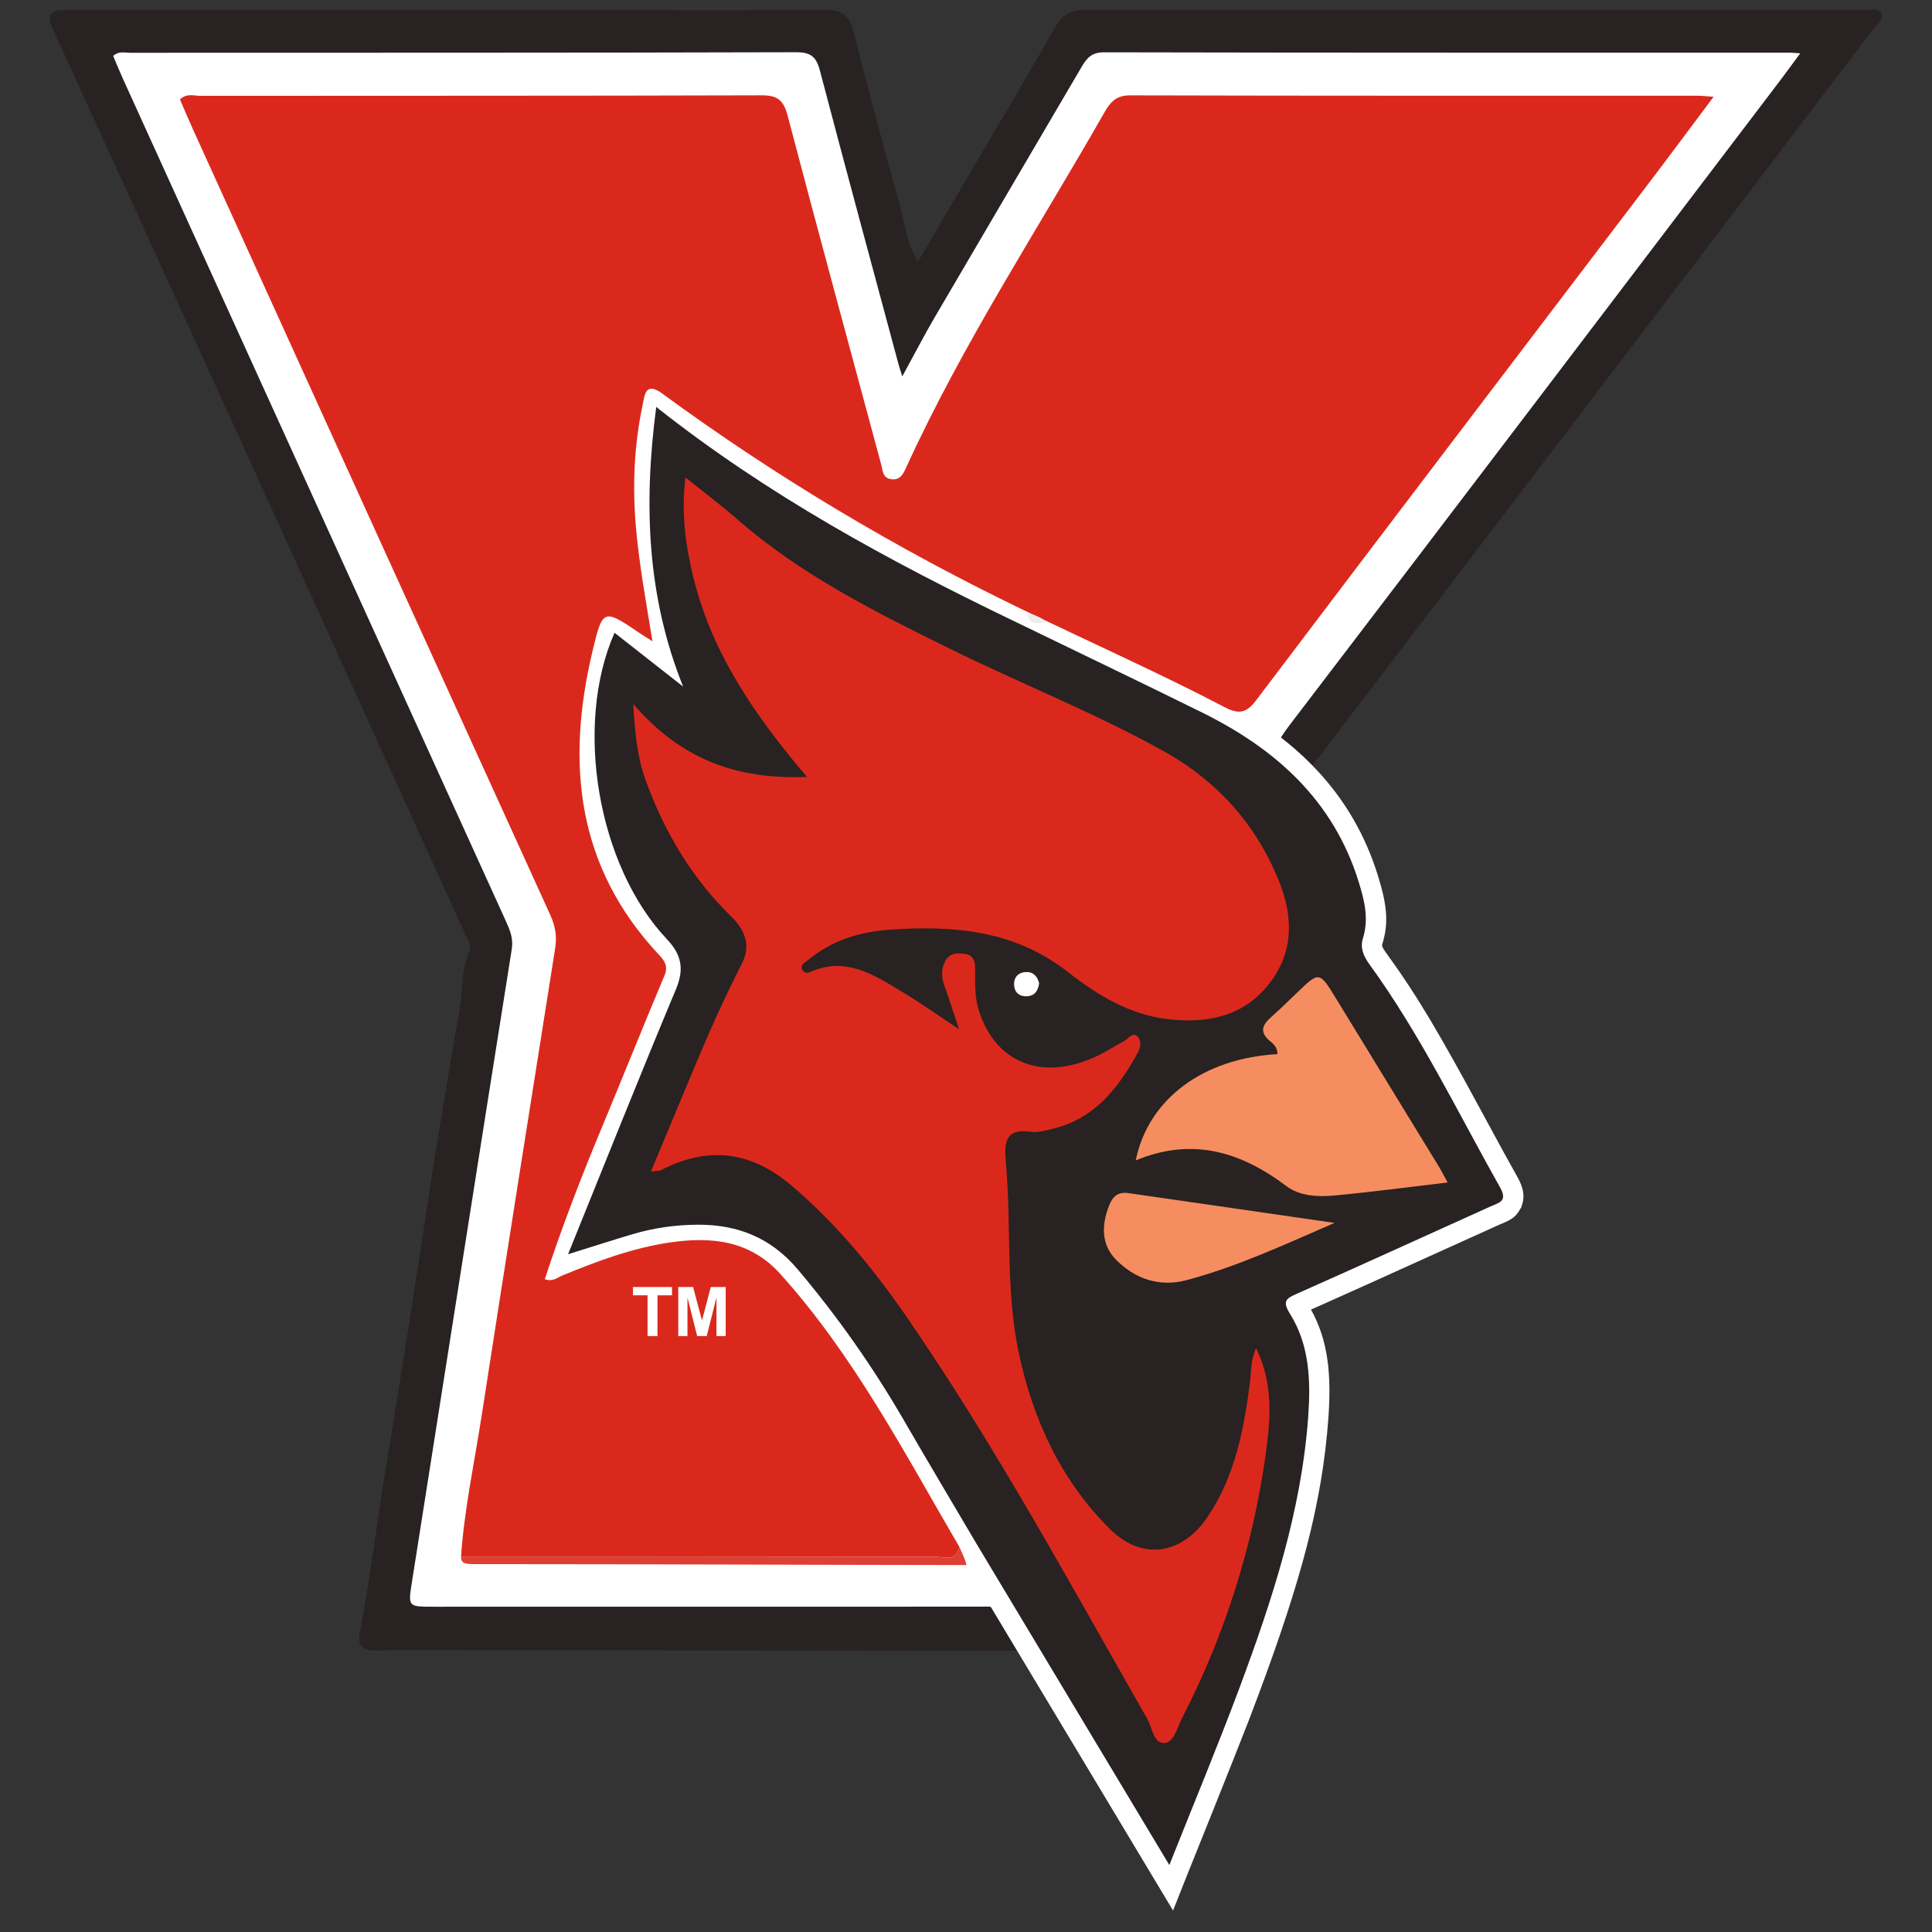 <?xml version="1.0" encoding="UTF-8"?>
<svg width="200px" height="200px" viewBox="0 0 200 200" version="1.1" xmlns="http://www.w3.org/2000/svg" xmlns:xlink="http://www.w3.org/1999/xlink">
    <rect x="0" y="0" width="200" height="200" fill="#333333" stroke="none"/>
    <!-- Generator: Sketch 51.3 (57544) - http://www.bohemiancoding.com/sketch -->
    <title>york-ny</title>
    <desc>Created with Sketch.</desc>
    <defs></defs>
    <g id="york-ny" stroke="none" stroke-width="1" fill="none" fill-rule="evenodd">
        <g id="york-ny_BGL">
            <g id="Group-95" transform="translate(5, 0)">
                <g id="Group-94" transform="translate(0, 0.222)">
                    <path d="M43.293,170.603 C40.188,170.6 37.081,170.544 33.978,170.637 C32.475,170.682 31.983,170.19 32.263,168.711 C33.355,162.923 34.066,157.073 35.021,151.267 C36.526,142.122 37.98,132.973 39.353,123.807 C40.334,117.254 41.493,110.728 42.578,104.191 C42.902,102.235 42.75,100.207 43.553,98.318 C43.829,97.667 43.412,97.041 43.134,96.431 C35.516,79.696 27.916,62.954 20.295,46.22 C13.704,31.746 7.095,17.279 0.483,2.814 C-0.449,0.776 0.818,0.816 2.232,0.818 C20.715,0.831 39.199,0.827 57.681,0.827 C65.223,0.827 72.764,0.881 80.304,0.788 C81.99,0.767 82.882,1.272 83.305,2.9 C84.855,8.86 86.4,14.823 88.085,20.745 C88.644,22.707 88.771,24.819 90.027,26.87 C92.646,22.412 95.183,18.1 97.714,13.784 C99.905,10.049 102.131,6.333 104.255,2.559 C105.001,1.235 105.956,0.797 107.451,0.799 C134.288,0.833 161.125,0.816 187.963,0.832 C188.575,0.832 189.46,0.498 189.755,1.217 C190.029,1.882 189.227,2.366 188.853,2.861 C178.784,16.15 130.564,79.466 130.351,79.7 C129.904,79.171 129.408,78.296 128.896,77.899 C128.846,77.86 128.095,77.638 127.49,77.262 C124.66,75.506 127.481,76.17 128.517,74.814 C145.428,52.68 162.269,30.492 179.124,8.316 C179.822,7.398 180.498,6.463 181.36,5.297 C180.77,5.262 180.507,5.232 180.243,5.232 C156.589,5.231 132.935,5.246 109.28,5.194 C107.978,5.191 107.486,5.82 106.945,6.745 C101.909,15.349 96.841,23.934 91.81,32.541 C90.682,34.469 89.657,36.457 88.407,38.741 C88.198,38.08 88.105,37.825 88.036,37.564 C85.313,27.439 82.565,17.321 79.902,7.18 C79.527,5.753 79.047,5.181 77.422,5.186 C54.434,5.254 31.444,5.23 8.455,5.243 C7.915,5.243 7.301,5.038 6.714,5.565 C7.07,6.398 7.395,7.206 7.755,7.998 C20.949,37.029 34.144,66.059 47.348,95.085 C47.778,96.03 48.159,96.905 47.98,98.031 C44.516,119.846 41.096,141.669 37.654,163.488 C37.24,166.111 37.205,166.106 39.902,166.106 C58.752,166.104 77.602,166.1 96.452,166.1 C97.32,166.1 98.223,165.92 98.738,166.976 C99.349,168.231 100.064,169.435 100.735,170.661 C81.587,170.641 62.44,170.621 43.293,170.603 Z" id="Fill-4" fill="#282222"></path>
                    <path d="M126.491,77.915 C130.689,81.228 133.907,85.456 135.643,91.048 C136.24,92.97 136.728,94.885 136.09,96.913 C135.777,97.905 136.162,98.775 136.76,99.599 C142.034,106.855 145.909,114.929 150.291,122.707 C150.794,123.6 150.627,123.989 150.222,124.248 C151.613,124.4 152.587,124.531 152.53,124.668 C152.189,125.479 148.23,127.169 146.052,128.073 C141.004,130.169 136.095,132.48 131.1,134.646 C130.469,134.919 130.191,135.224 130.524,135.99 C133.141,142.011 132.239,148.178 131.006,154.275 C128.465,166.849 123.626,178.662 118.687,190.432 C117.982,192.112 117.349,193.822 116.619,195.678 C115.214,194.64 114.441,193.314 113.66,192.009 C109.803,185.559 105.966,179.096 102.108,172.646 C101.696,171.957 101.195,171.322 100.735,170.661 C100.064,169.435 99.349,168.231 98.738,166.976 C98.223,165.92 97.32,166.1 96.451,166.1 C77.602,166.101 58.752,166.104 39.902,166.106 C37.205,166.106 37.24,166.111 37.654,163.488 C41.096,141.669 44.516,119.847 47.98,98.031 C48.159,96.905 47.778,96.03 47.348,95.086 C34.144,66.059 20.949,37.029 7.755,7.998 C7.395,7.206 7.07,6.398 6.714,5.565 C7.301,5.038 7.915,5.243 8.455,5.243 C31.444,5.23 54.434,5.253 77.422,5.186 C79.047,5.181 79.527,5.753 79.902,7.18 C82.565,17.321 85.313,27.439 88.035,37.564 C88.105,37.825 88.198,38.08 88.407,38.741 C89.657,36.457 90.682,34.468 91.81,32.541 C96.841,23.934 101.909,15.349 106.945,6.745 C107.486,5.82 107.978,5.191 109.28,5.194 C132.935,5.246 156.589,5.23 180.243,5.232 C180.507,5.232 180.77,5.262 181.36,5.297 C180.498,6.463 179.822,7.398 179.124,8.315 C162.269,30.493 145.428,52.68 128.517,74.814 C128.069,75.401 127.227,76.62 126.491,77.915 Z" id="Fill-6" fill="#FFFFFF"></path>
                    <path d="M61.64,64.993 C59.901,57.879 59.72,50.276 60.858,41.632 L61.339,37.974 L64.233,40.263 C74.38,48.291 85.409,54.734 100.815,62.162 C102.456,62.958 103.803,63.609 106.712,65.015 C113.566,68.326 116.588,69.794 120.346,71.649 C129.225,76.033 135.029,82.007 137.643,90.428 C138.567,93.407 138.794,95.296 138.086,97.541 C138.042,97.683 138.101,97.881 138.454,98.368 C141.751,102.904 143.988,106.731 148.702,115.453 C150.394,118.582 151.155,119.974 152.116,121.68 C152.748,122.803 152.93,123.881 152.376,124.923 C151.947,125.731 151.444,126.045 150.53,126.423 C150.357,126.494 150.288,126.522 150.227,126.548 C148.544,127.307 147.228,127.903 144.35,129.207 C137.578,132.275 134.406,133.706 130.713,135.347 C132.452,138.478 132.856,141.912 132.507,146.665 C131.867,155.376 129.661,163.471 125.257,175.275 C124.932,176.145 124.595,177.036 124.24,177.957 C122.916,181.4 117.872,193.931 117.996,193.619 L116.433,197.552 L114.255,193.923 C110.411,187.519 97.082,165.315 94.42,160.88 C93.716,159.687 93.201,158.816 92.051,156.871 C89.425,152.434 88.264,150.46 86.83,147.98 C83.653,142.486 80.047,137.349 75.982,132.536 C73.72,129.856 70.931,128.639 67.268,128.653 C65.133,128.661 63.065,128.958 61.08,129.548 C60.024,129.863 59.12,130.142 57.857,130.538 C57.479,130.657 57.052,130.791 56.21,131.056 C55.51,131.276 54.974,131.443 54.428,131.614 L50.202,132.929 L51.865,128.828 C52.785,126.557 57.189,115.638 58.407,112.64 C60.129,108.399 61.606,104.807 63.043,101.377 C63.592,100.065 63.481,99.462 62.523,98.45 C54.769,90.249 52.131,74.811 56.7,64.439 L57.787,61.971 L59.908,63.635 C60.537,64.128 61.111,64.579 61.64,64.993 Z" id="Path" fill="#FFFFFF" fill-rule="nonzero"></path>
                    <path d="M44.868,146.286 C47.357,130.157 49.927,114.039 52.475,97.918 C52.666,96.713 52.485,95.633 51.967,94.498 C39.637,67.445 27.34,40.377 15.039,13.311 C14.555,12.244 14.103,11.162 13.629,10.073 C14.305,9.402 15.077,9.7 15.755,9.7 C35.119,9.681 54.484,9.707 73.849,9.646 C75.505,9.641 76.118,10.169 76.531,11.737 C79.705,23.796 82.979,35.829 86.223,47.87 C86.39,48.491 86.355,49.255 87.243,49.384 C88.204,49.522 88.517,48.808 88.826,48.13 C94.67,35.346 102.377,23.603 109.319,11.432 C109.937,10.349 110.533,9.646 111.992,9.65 C131.579,9.703 151.165,9.684 170.752,9.687 C171.17,9.687 171.59,9.742 172.389,9.797 C170.084,12.873 167.997,15.693 165.874,18.486 C152.259,36.405 138.618,54.304 125.047,72.257 C123.955,73.703 123.164,73.719 121.646,72.92 C115.714,69.797 107.656,66.166 100.881,62.896 C87.758,56.563 75.294,49.125 63.54,40.509 C61.804,39.238 61.734,40.706 61.524,41.702 C60.633,45.924 60.455,50.185 60.843,54.489 C61.185,58.282 61.868,62.031 62.543,66.166 C61.87,65.737 61.569,65.556 61.279,65.359 C57.46,62.763 57.39,62.746 56.327,67.228 C53.586,78.782 54.679,89.522 63.218,98.616 C63.774,99.209 64.203,99.785 63.787,100.771 C61.578,106.003 59.475,111.28 57.292,116.523 C55.146,121.678 53.137,126.879 51.399,132.202 C52.228,132.502 52.698,132.026 53.208,131.817 C56.834,130.326 60.501,128.955 64.402,128.389 C68.67,127.772 72.658,128.189 75.785,131.664 C83.4,140.13 88.62,150.161 94.301,159.893 C94.009,161.493 92.727,160.939 91.818,160.94 C75.454,160.969 59.09,160.959 42.726,160.957 C43.057,156.012 44.115,151.17 44.868,146.286 Z" id="Fill-28" fill="#DA291C"></path>
                    <path d="M99.901,64.045 C106.409,67.203 112.934,70.324 119.419,73.527 C127.047,77.293 133.028,82.621 135.643,91.048 C136.239,92.97 136.728,94.885 136.089,96.913 C135.777,97.905 136.162,98.775 136.76,99.599 C142.034,106.855 145.909,114.929 150.291,122.708 C151.104,124.149 150.167,124.278 149.301,124.668 C142.641,127.675 135.994,130.713 129.315,133.677 C128.179,134.18 127.688,134.423 128.54,135.784 C130.588,139.057 130.692,142.79 130.419,146.512 C129.702,156.271 126.682,165.465 123.296,174.543 C121.059,180.537 118.593,186.445 116.05,192.846 C109.255,181.525 102.707,170.618 96.159,159.708 C93.651,155.451 91.116,151.209 88.643,146.932 C85.418,141.356 81.744,136.114 77.582,131.185 C74.828,127.923 71.389,126.544 67.26,126.559 C64.961,126.568 62.692,126.884 60.483,127.541 C58.409,128.158 56.348,128.823 53.805,129.615 C57.628,120.184 61.219,111.151 64.974,102.186 C65.853,100.087 65.554,98.607 64.045,97.011 C56.866,89.419 54.388,74.88 58.616,65.283 C60.994,67.148 63.355,69 65.715,70.851 C61.986,61.554 61.602,52.021 62.934,41.905 C74.542,51.089 87.053,57.851 99.901,64.045" id="Fill-32" fill="#282222"></path>
                    <path d="M95.029,161.792 C78.295,161.774 61.573,161.696 44.828,161.696 C43.372,161.696 42.726,161.774 42.726,160.958 C59.09,160.959 75.454,160.968 91.818,160.94 C92.727,160.939 94.008,161.493 94.301,159.893 C94.482,160.308 95.029,161.403 95.029,161.792 Z" id="Fill-36" fill="#DD3F34"></path>
                    <path d="M101.383,63.321 C102.204,63.379 102.863,63.794 103.495,64.271 C102.746,64.054 101.561,64.808 101.383,63.321" id="Fill-38" fill="#ECECEC"></path>
                    <path d="M66.805,59.652 C65.991,56.359 65.502,53.002 65.952,49.199 C67.873,50.742 69.664,52.08 71.341,53.548 C77.873,59.265 85.538,63.093 93.242,66.892 C100.604,70.522 108.262,73.539 115.444,77.529 C121.02,80.627 125.099,85.175 127.45,91.123 C128.873,94.722 128.931,98.337 126.406,101.581 C123.785,104.95 120.181,105.714 116.151,105.31 C112.041,104.899 108.649,102.827 105.55,100.399 C100.103,96.132 93.912,95.577 87.378,95.997 C84.116,96.207 81.163,97.056 78.64,99.176 C78.348,99.423 77.779,99.624 78.073,100.186 C78.287,100.595 78.66,100.493 79.027,100.337 C82.599,98.82 85.449,100.689 88.294,102.391 C90.164,103.51 91.943,104.78 94.282,106.326 C93.663,104.474 93.263,103.183 92.795,101.917 C92.47,101.039 92.397,100.191 92.812,99.342 C93.249,98.444 94.037,98.387 94.892,98.529 C95.696,98.663 95.942,99.161 95.946,99.943 C95.953,101.413 95.866,102.895 96.315,104.336 C97.993,109.723 102.709,111.718 108.313,109.218 C109.382,108.741 110.371,108.089 111.4,107.525 C111.825,107.293 112.215,106.604 112.716,107.031 C113.191,107.436 113.073,108.232 112.812,108.707 C110.791,112.386 108.324,115.609 103.929,116.636 C103.214,116.803 102.445,117.047 101.749,116.942 C99.005,116.528 98.95,118.132 99.128,120.123 C99.713,126.655 99.088,133.271 100.447,139.75 C101.912,146.73 104.827,153.028 109.918,158.081 C113.246,161.384 117.394,160.711 120.024,156.789 C122.855,152.57 123.776,147.74 124.401,142.828 C124.54,141.738 124.447,140.615 125.029,139.34 C126.907,143.135 126.496,147.027 125.973,150.681 C124.62,160.114 121.736,169.138 117.362,177.643 C116.87,178.6 116.545,180.148 115.546,180.207 C114.398,180.275 114.286,178.626 113.771,177.724 C105.774,163.716 98.087,149.523 88.93,136.211 C85.464,131.172 81.607,126.472 76.907,122.484 C72.705,118.919 68.271,118.406 63.419,120.914 C63.238,121.008 62.992,120.976 62.389,121.05 C64.026,117.122 65.577,113.384 67.142,109.651 C68.586,106.207 70.131,102.812 71.823,99.478 C72.74,97.672 72.13,96.054 70.719,94.678 C66.603,90.666 63.749,85.855 61.812,80.474 C60.988,78.186 60.745,75.81 60.549,72.646 C65.492,78.405 71.293,80.499 78.534,80.202 C73.153,73.874 68.729,67.441 66.805,59.652 Z" id="Fill-72" fill="#DA291C"></path>
                    <path d="M127.241,108.901 C127.233,108.099 126.751,107.797 126.388,107.479 C125.388,106.603 125.682,105.883 126.524,105.127 C127.456,104.289 128.363,103.421 129.264,102.549 C131.573,100.317 131.573,100.312 133.32,103.166 C136.864,108.951 140.404,114.738 143.941,120.527 C144.235,121.01 144.489,121.517 144.857,122.187 C140.785,122.666 136.939,123.186 133.079,123.539 C131.389,123.694 129.53,123.593 128.164,122.561 C123.435,118.99 118.401,117.476 112.568,119.904 C113.878,113.521 119.56,109.334 127.241,108.901" id="Fill-74" fill="#F68D60"></path>
                    <path d="M133.155,126.373 C127.733,128.728 122.926,130.952 117.797,132.306 C115.025,133.038 112.477,132.17 110.516,130.168 C108.982,128.602 109.027,126.589 109.811,124.582 C110.179,123.636 110.738,123.131 111.804,123.286 C118.7,124.289 125.597,125.281 133.155,126.373" id="Fill-76" fill="#F68D60"></path>
                    <path d="M102.572,101.579 C102.446,102.432 102.041,102.891 101.278,102.914 C100.507,102.937 100.015,102.5 99.979,101.752 C99.936,100.879 100.488,100.384 101.327,100.405 C102.076,100.423 102.437,100.977 102.572,101.579" id="Fill-78" fill="#FFFFFF"></path>
                </g>
                <path d="M62.035,138.312 L62.035,134.091 L60.528,134.091 L60.528,133.231 L64.565,133.231 L64.565,134.091 L63.061,134.091 L63.061,138.312 L62.035,138.312 Z M65.213,138.312 L65.213,133.231 L66.749,133.231 L67.671,136.697 L68.582,133.231 L70.121,133.231 L70.121,138.312 L69.168,138.312 L69.168,134.313 L68.159,138.312 L67.172,138.312 L66.166,134.313 L66.166,138.312 L65.213,138.312 Z" id="TM" fill="#FFFFFF"></path>
            </g>
        </g>
    </g>
</svg>